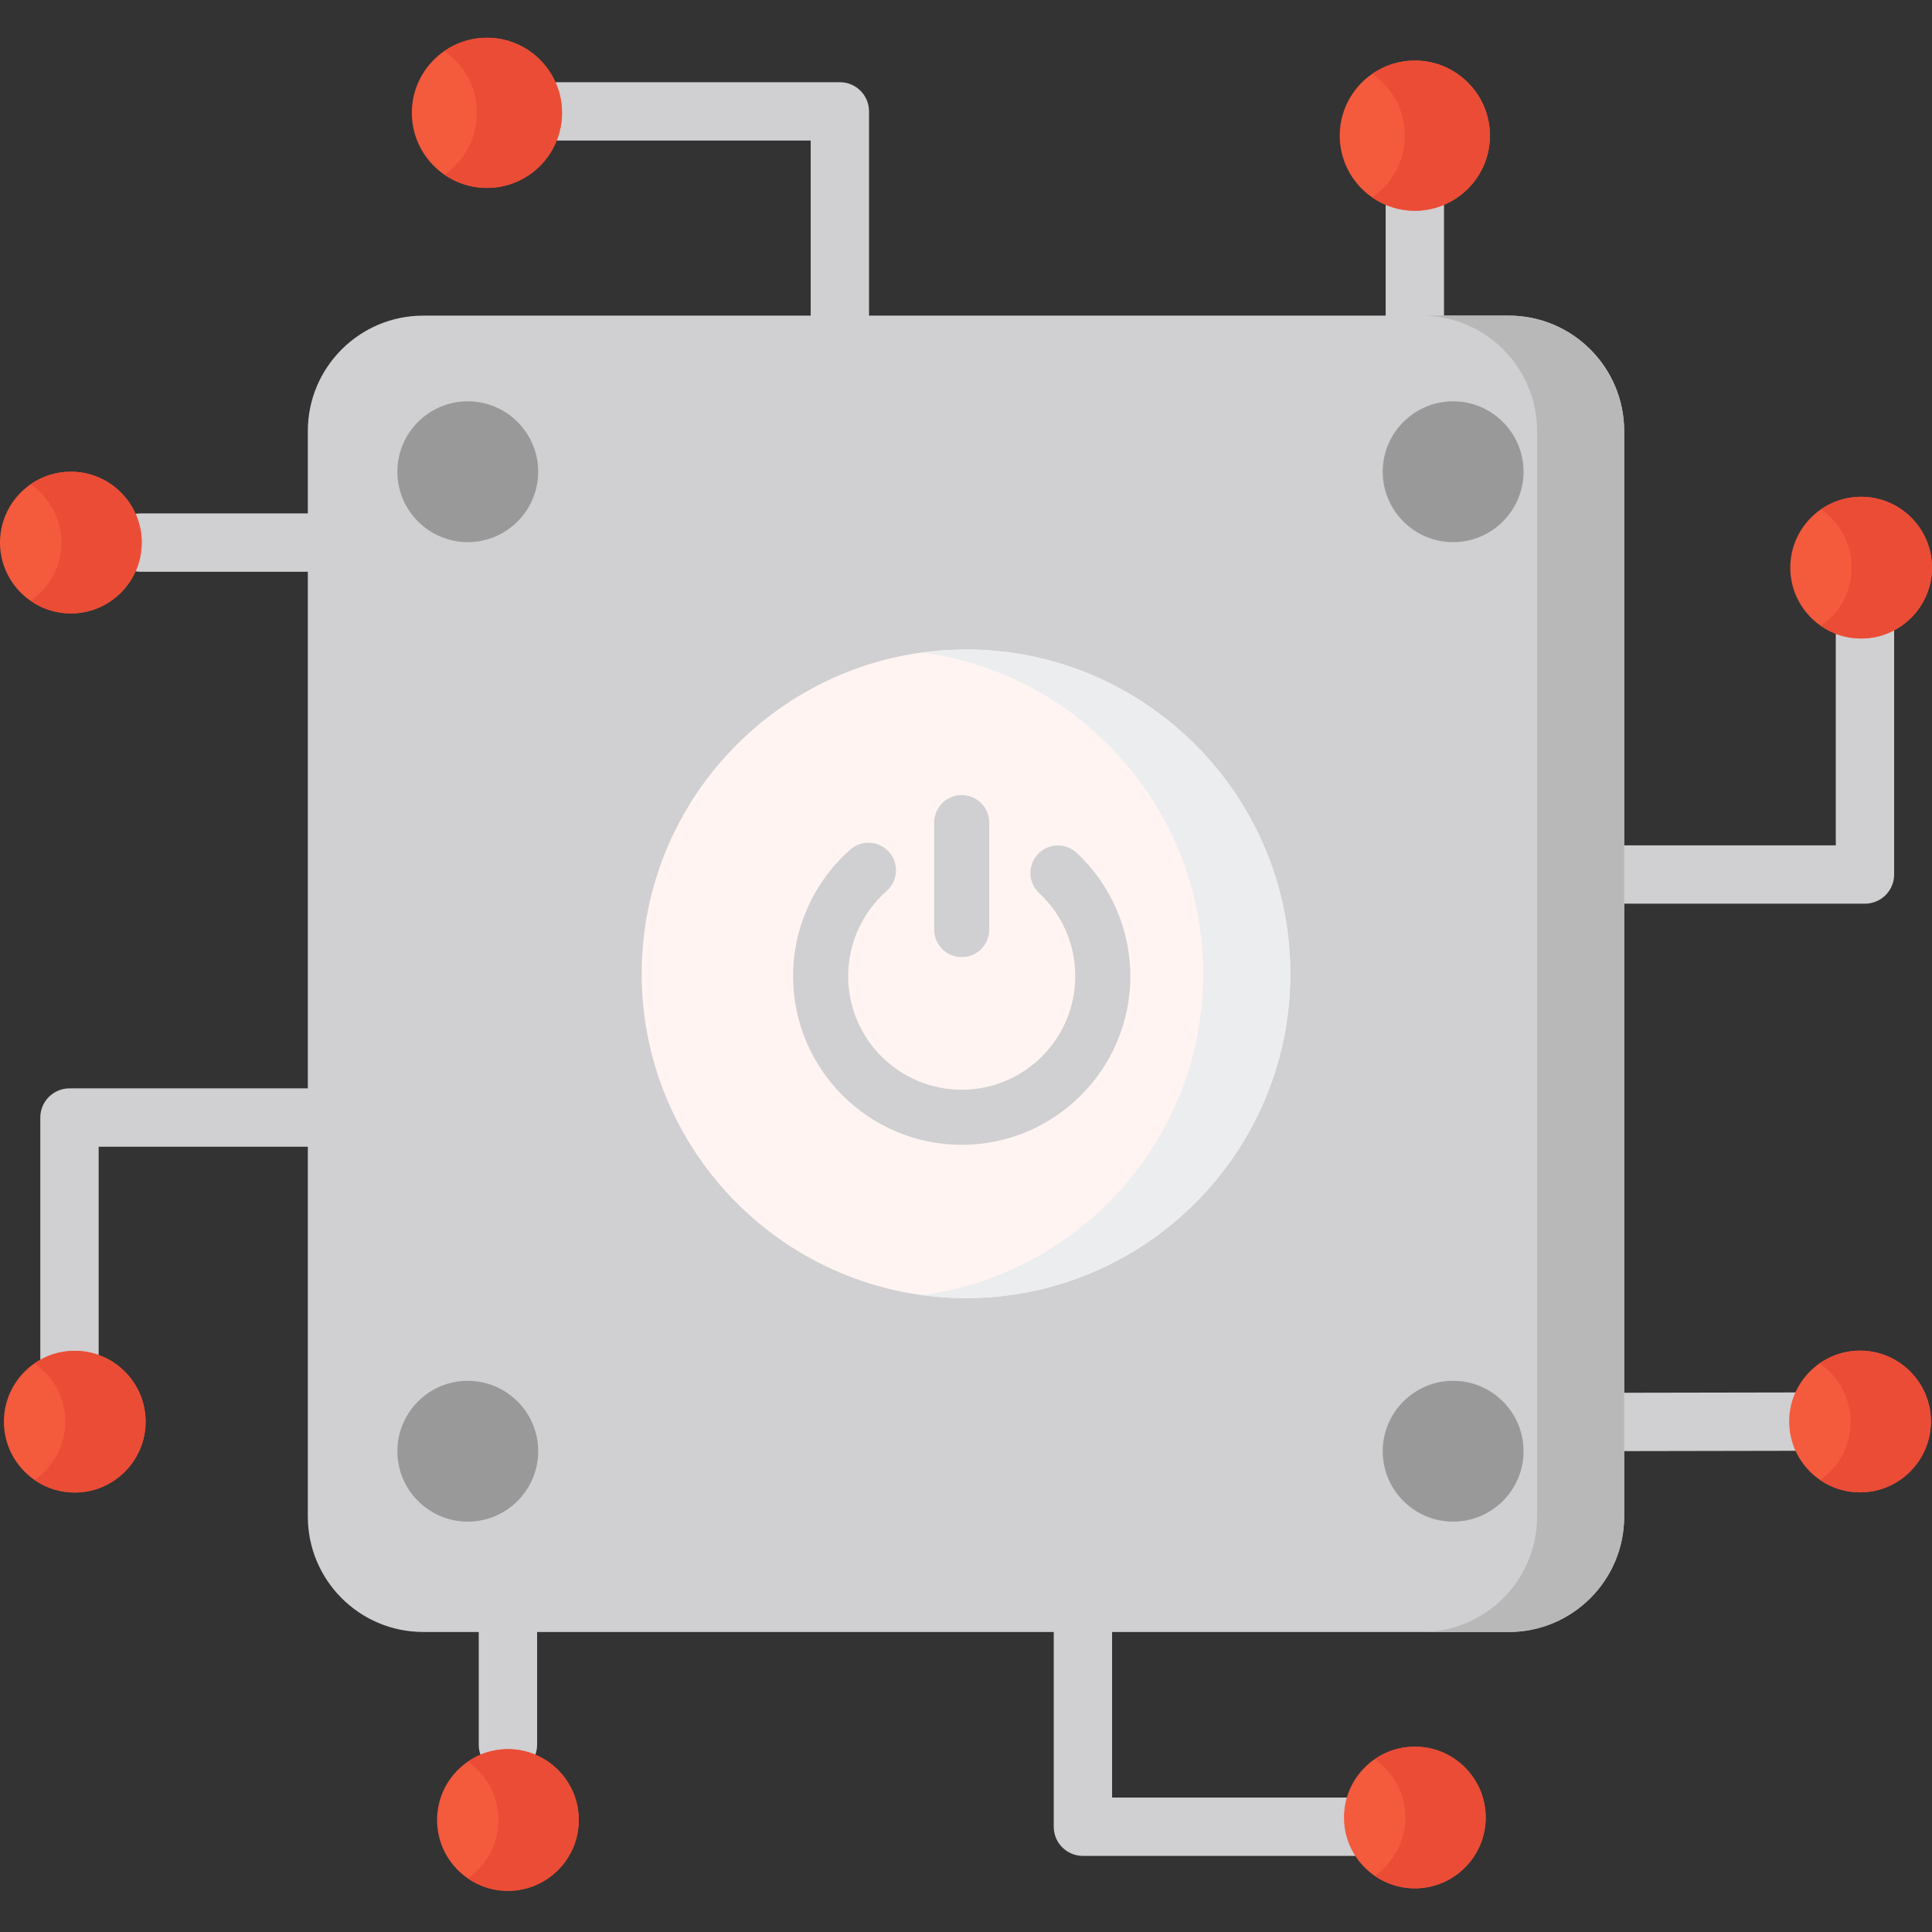 <svg height="512pt" viewBox="0 -10 512.001 512" width="512pt" xmlns="http://www.w3.org/2000/svg"><rect x="0" y="-10" width="512.001" height="512" fill="#333333" stroke="none"/><g fill="#d0cfd1"><path d="m222.574 11.785h-77.02c-4.27 0-7.734 3.465-7.734 7.734s3.465 7.73 7.734 7.73h69.285v46.371c0 4.27 3.461 7.734 7.734 7.734 4.27 0 7.73-3.465 7.73-7.734v-54.102c0-4.27-3.461-7.734-7.73-7.734zm0 0"/><path d="m374.949 35.613c-4.273 0-7.734 3.465-7.734 7.734v30c0 4.27 3.461 7.734 7.734 7.734 4.27 0 7.73-3.465 7.73-7.734v-30c0-4.273-3.461-7.734-7.73-7.734zm0 0"/><path d="m494.234 137.004c-4.27 0-7.734 3.461-7.734 7.73v69.285h-56.402c-4.27 0-7.734 3.465-7.734 7.734 0 4.27 3.465 7.73 7.734 7.73h64.137c4.27 0 7.73-3.461 7.73-7.73v-77.02c0-4.27-3.461-7.73-7.73-7.73zm0 0"/><path d="m492.445 358.98-77.16.141c-4.27.02-7.719 3.5-7.695 7.77.02 4.273 3.5 7.719 7.77 7.699l77.16-.145c4.27-.02 7.715-3.5 7.695-7.77-.02-4.27-3.5-7.719-7.77-7.695zm0 0"/><path d="m364 466.371h-69.285v-46.371c0-4.27-3.461-7.73-7.734-7.73-4.27 0-7.73 3.461-7.73 7.73v54.105c0 4.27 3.461 7.73 7.73 7.73h77.02c4.273 0 7.734-3.461 7.734-7.73 0-4.273-3.461-7.734-7.734-7.734zm0 0"/><path d="m134.605 414.66c-4.27 0-7.734 3.461-7.734 7.73v30.004c0 4.27 3.465 7.73 7.734 7.73s7.734-3.461 7.734-7.73v-30.004c0-4.27-3.461-7.73-7.734-7.73zm0 0"/><path d="m82.551 278.43h-64.137c-4.27 0-7.734 3.465-7.734 7.734v77.02c0 4.27 3.465 7.73 7.734 7.73 4.27 0 7.734-3.461 7.734-7.73v-69.285h56.402c4.27 0 7.73-3.465 7.73-7.734 0-4.27-3.461-7.734-7.73-7.734zm0 0"/><path d="m37.223 141.52h50.07c4.27 0 7.734-3.461 7.734-7.73 0-4.273-3.465-7.734-7.734-7.734h-50.07c-4.27 0-7.73 3.461-7.73 7.734 0 4.27 3.461 7.73 7.73 7.73zm0 0"/><path d="m399.855 73.645h-287.711c-16.855 0-30.566 13.711-30.566 30.566v287.715c0 16.855 13.711 30.566 30.566 30.566h287.711c16.855 0 30.566-13.711 30.566-30.566v-287.715c0-16.852-13.711-30.566-30.566-30.566zm0 0"/></g><path d="m256 162.121c-47.391 0-85.945 38.559-85.945 85.949 0 47.391 38.555 85.945 85.945 85.945s85.949-38.555 85.949-85.945c0-47.391-38.559-85.949-85.949-85.949zm0 0" fill="#fff4f1"/><path d="m399.855 73.645h-23.074c16.852 0 30.566 13.711 30.566 30.566v287.715c0 16.855-13.715 30.566-30.566 30.566h23.074c16.855 0 30.566-13.711 30.566-30.566v-287.715c0-16.855-13.711-30.566-30.566-30.566zm0 0" fill="#b8b8b8"/><path d="m256 162.121c-3.914 0-7.762.289-11.539.797 41.953 5.656 74.41 41.676 74.41 85.152 0 43.477-32.457 79.492-74.41 85.148 3.777.512 7.625.797 11.539.797 47.391 0 85.949-38.555 85.949-85.945 0-47.391-38.559-85.949-85.949-85.949zm0 0" fill="#ecedef"/><path d="m123.969 96.352c-10.289 0-18.66 8.371-18.66 18.656 0 10.289 8.371 18.66 18.66 18.66 10.285 0 18.656-8.371 18.656-18.66 0-10.285-8.371-18.656-18.656-18.656zm0 0" fill="#999"/><path d="m385.098 96.352c-10.289 0-18.66 8.371-18.66 18.656 0 10.289 8.371 18.66 18.66 18.66 10.285 0 18.656-8.371 18.656-18.66 0-10.285-8.367-18.656-18.656-18.656zm0 0" fill="#999"/><path d="m123.969 355.93c-10.289 0-18.66 8.371-18.66 18.656 0 10.289 8.371 18.66 18.66 18.66 10.285 0 18.656-8.371 18.656-18.66 0-10.289-8.371-18.656-18.656-18.656zm0 0" fill="#999"/><path d="m385.098 355.93c-10.289 0-18.66 8.371-18.66 18.656 0 10.289 8.371 18.66 18.66 18.66 10.285 0 18.656-8.371 18.656-18.66 0-10.289-8.367-18.656-18.656-18.656zm0 0" fill="#999"/><path d="m254.863 293.387c-24.641 0-44.688-20.047-44.688-44.688 0-12.824 5.523-25.047 15.148-33.531 3.023-2.668 7.637-2.375 10.301.648 2.664 3.023 2.375 7.633-.648 10.297-6.484 5.719-10.207 13.949-10.207 22.586 0 16.594 13.5 30.094 30.098 30.094 16.594 0 30.094-13.5 30.094-30.094 0-8.434-3.398-16.25-9.566-22.008-2.945-2.746-3.105-7.367-.355-10.312 2.746-2.945 7.363-3.105 10.312-.355 9.023 8.426 14.203 20.336 14.203 32.676-.004 24.641-20.051 44.688-44.691 44.688zm0 0" fill="#d0cfd1"/><path d="m254.863 243.641c-4.027 0-7.297-3.266-7.297-7.297v-28.344c0-4.031 3.27-7.297 7.297-7.297 4.031 0 7.297 3.266 7.297 7.297v28.344c0 4.031-3.266 7.297-7.297 7.297zm0 0" fill="#d0cfd1"/><path d="m18.777 115.008c-10.355 0-18.777 8.426-18.777 18.781 0 10.352 8.422 18.777 18.777 18.777 10.355 0 18.777-8.426 18.777-18.777 0-10.355-8.422-18.781-18.777-18.781zm0 0" fill="#f45a3c"/><path d="m18.777 115.008c-3.949 0-7.609 1.234-10.637 3.324 4.91 3.391 8.137 9.051 8.137 15.457 0 6.402-3.23 12.062-8.137 15.453 3.027 2.09 6.688 3.324 10.637 3.324 10.355 0 18.777-8.426 18.777-18.777 0-10.355-8.422-18.781-18.777-18.781zm0 0" fill="#eb4c36"/><path d="m19.805 347.98c-10.352 0-18.777 8.422-18.777 18.777 0 10.352 8.426 18.777 18.777 18.777 10.355 0 18.781-8.422 18.781-18.777 0-10.355-8.426-18.777-18.781-18.777zm0 0" fill="#f45a3c"/><path d="m19.805 347.98c-3.945 0-7.609 1.23-10.637 3.32 4.91 3.391 8.137 9.051 8.137 15.457s-3.227 12.066-8.137 15.453c3.027 2.094 6.691 3.324 10.637 3.324 10.355 0 18.781-8.422 18.781-18.777 0-10.355-8.426-18.777-18.781-18.777zm0 0" fill="#eb4c36"/><path d="m134.605 453.543c-10.352 0-18.777 8.426-18.777 18.777 0 10.355 8.422 18.777 18.777 18.777s18.777-8.422 18.777-18.777c0-10.352-8.422-18.777-18.777-18.777zm0 0" fill="#f45a3c"/><path d="m134.605 453.543c-3.949 0-7.609 1.23-10.637 3.324 4.91 3.391 8.137 9.051 8.137 15.453 0 6.406-3.23 12.066-8.137 15.457 3.027 2.09 6.688 3.32 10.637 3.32 10.355 0 18.777-8.422 18.777-18.777 0-10.352-8.422-18.777-18.777-18.777zm0 0" fill="#eb4c36"/><path d="m374.949 452.879c-10.355 0-18.777 8.422-18.777 18.777s8.422 18.777 18.777 18.777c10.352 0 18.777-8.422 18.777-18.777s-8.426-18.777-18.777-18.777zm0 0" fill="#f45a3c"/><path d="m374.949 452.879c-3.949 0-7.613 1.23-10.641 3.32 4.91 3.391 8.141 9.051 8.141 15.457s-3.23 12.066-8.141 15.457c3.027 2.09 6.691 3.32 10.641 3.32 10.352 0 18.777-8.422 18.777-18.777s-8.426-18.777-18.777-18.777zm0 0" fill="#eb4c36"/><path d="m492.84 347.934c-10.352.047-18.734 8.512-18.688 18.867.051 10.352 8.512 18.738 18.867 18.688 10.355-.047 18.738-8.512 18.688-18.867-.051-10.355-8.512-18.738-18.867-18.688zm0 0" fill="#f45a3c"/><path d="m492.84 347.934c-3.945.02-7.605 1.266-10.621 3.371 4.926 3.367 8.18 9.012 8.211 15.418s-3.172 12.082-8.066 15.496c3.039 2.074 6.707 3.289 10.656 3.27 10.355-.047 18.738-8.512 18.688-18.867-.051-10.355-8.512-18.738-18.867-18.688zm0 0" fill="#eb4c36"/><path d="m493.223 121.652c-10.352 0-18.777 8.426-18.777 18.777 0 10.355 8.422 18.777 18.777 18.777 10.355 0 18.777-8.422 18.777-18.777 0-10.352-8.422-18.777-18.777-18.777zm0 0" fill="#f45a3c"/><path d="m493.223 121.652c-3.949 0-7.609 1.23-10.637 3.324 4.91 3.391 8.137 9.051 8.137 15.453 0 6.406-3.23 12.066-8.137 15.457 3.027 2.09 6.688 3.32 10.637 3.32 10.355 0 18.777-8.422 18.777-18.777 0-10.352-8.422-18.777-18.777-18.777zm0 0" fill="#eb4c36"/><path d="m374.949 6.047c-10.973 0-19.902 8.926-19.902 19.898 0 10.977 8.926 19.902 19.902 19.902 10.973 0 19.898-8.926 19.898-19.902 0-10.973-8.926-19.898-19.898-19.898zm0 0" fill="#f45a3c"/><path d="m374.949 6.047c-4.188 0-8.066 1.305-11.277 3.52 5.203 3.594 8.625 9.59 8.625 16.379 0 6.789-3.422 12.785-8.625 16.379 3.211 2.215 7.09 3.523 11.277 3.523 10.973 0 19.898-8.93 19.898-19.902 0-10.973-8.926-19.898-19.898-19.898zm0 0" fill="#eb4c36"/><path d="m129.039 0c-10.973 0-19.898 8.926-19.898 19.902 0 10.973 8.926 19.898 19.898 19.898 10.977 0 19.902-8.926 19.902-19.898 0-10.977-8.926-19.902-19.902-19.902zm0 0" fill="#f45a3c"/><path d="m129.039 0c-4.184 0-8.066 1.305-11.273 3.52 5.203 3.594 8.625 9.594 8.625 16.379 0 6.789-3.422 12.789-8.625 16.383 3.207 2.215 7.09 3.52 11.273 3.52 10.973 0 19.902-8.926 19.902-19.902 0-10.973-8.926-19.898-19.902-19.898zm0 0" fill="#eb4c36"/></svg>